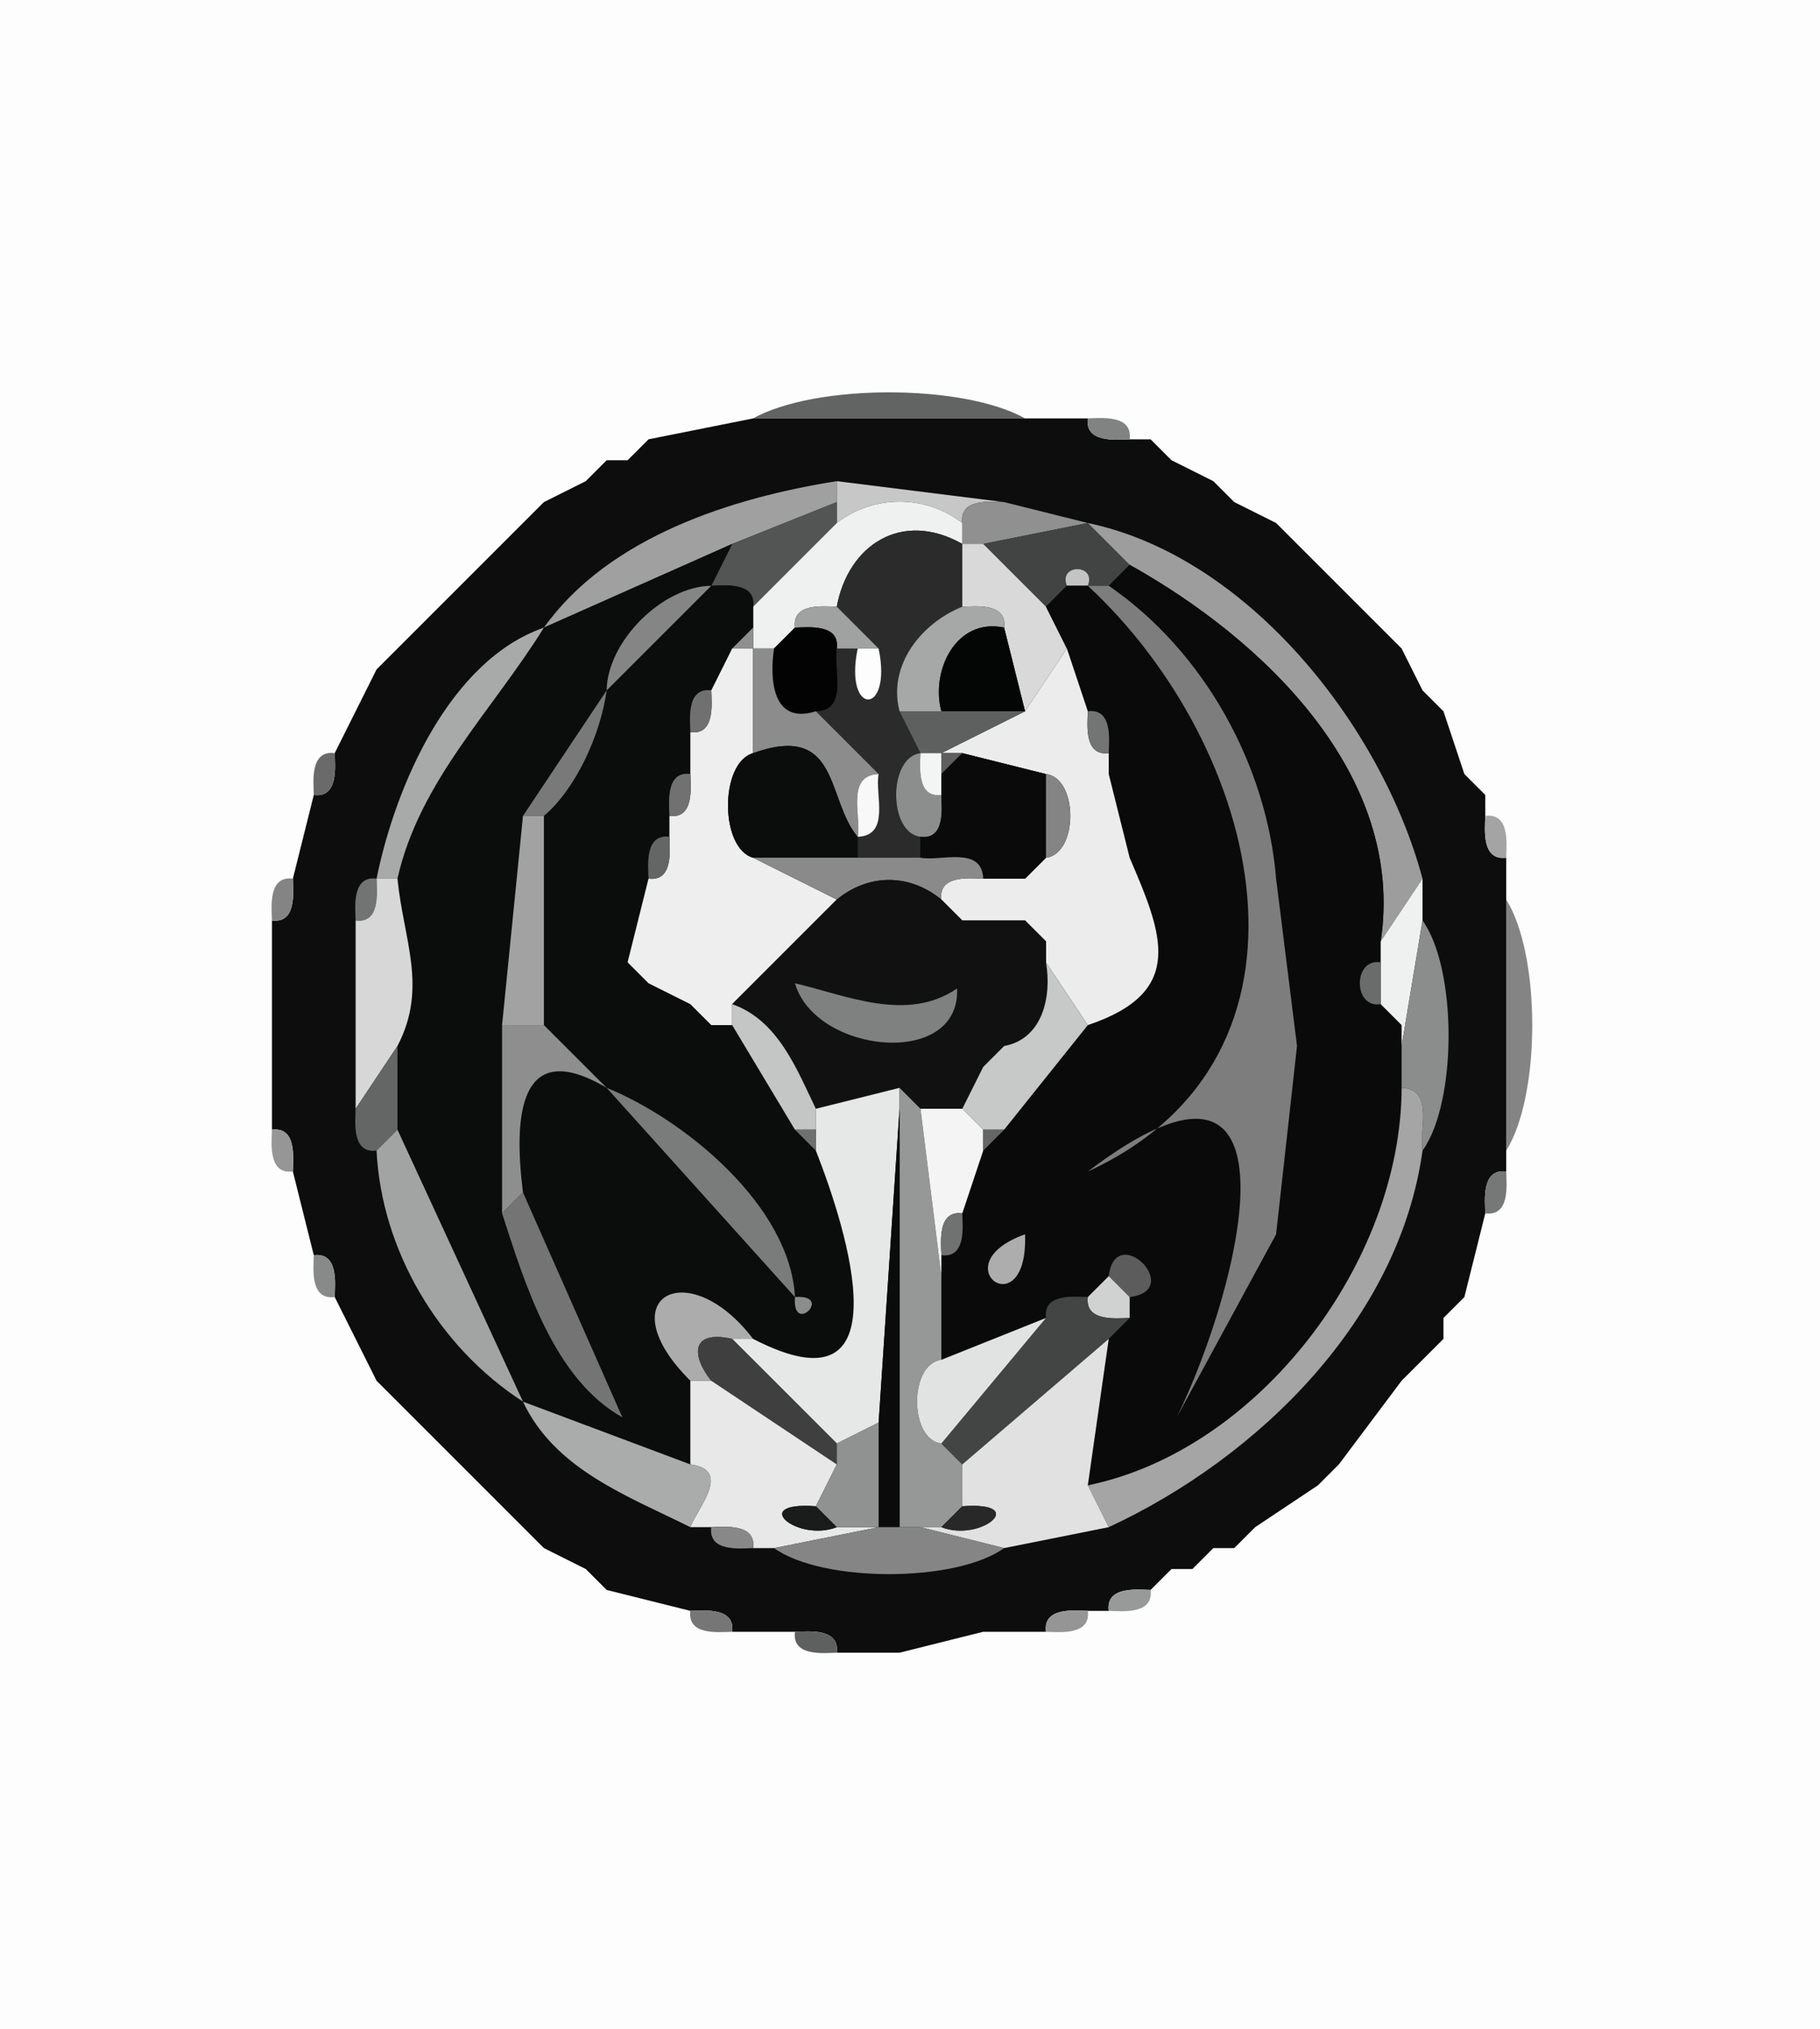 <?xml version="1.0" standalone="yes"?>
<svg width="87" height="97">
<path style="fill:#fdfdfd" d="M87 0 L87 97 L0 97 L0 0 L87 0 z"/>
<path style="fill:#626363" d="M49 20 L36 20 C38.97 18.34 46.03 18.34 49 20 z"/>
<path style="fill:#0d0d0d" d="M36 20 L49 20 L52 20 C51.85 21.18 53.34 21.02 54 21 L55 21 L56 22 L58 23 L59 24 L61 25 L62 26 L63 27 L64 28 L65 29 L66 30 L67 31 L68 33 L69 34 L70 37 L71 38 L71 39 C70.98 39.66 70.82 41.15 72 41 L72 43 L72 55 L72 56 C70.82 55.85 70.98 57.34 71 58 L70 62 L69 63 L69 64 L68 65 L67 66 L64 70 L63 71 L60 73 L59 74 L58 74 L57 75 L56 75 L55 76 C54.34 75.98 52.85 75.82 53 77 L52 77 C51.34 76.98 49.85 76.82 50 78 L47 78 L43 79 L40 79 C40.15 77.82 38.66 77.98 38 78 L35 78 C35.15 76.82 33.66 76.98 33 77 L29 76 L28 75 L26 74 L25 73 L19 67 L18 66 L16 62 C16.02 61.34 16.18 59.85 15 60 L14 56 C14.02 55.34 14.18 53.85 13 54 L13 44 C14.18 44.15 14.02 42.66 14 42 L15 38 C16.18 38.15 16.02 36.66 16 36 L18 32 L19 31 L25 25 L26 24 L28 23 L29 22 L30 22 L31 21 L36 20 z"/>
<path style="fill:#818282" d="M54 21 C53.34 21.02 51.85 21.18 52 20 C52.66 19.98 54.15 19.82 54 21 z"/>
<path style="fill:#929292" d="M31 21 L30 22 L31 21 z"/>
<path style="fill:#868686" d="M56 22 L55 21 L56 22 z"/>
<path style="fill:#a5a5a5" d="M29 22 L28 23 L29 22 z"/>
<path style="fill:#a0a0a0" d="M40 23 L40 24 L35 26 L26 30 C29.1 25.66 35 23.79 40 23 z"/>
<path style="fill:#c7c7c7" d="M48 24 C47.34 23.98 45.85 23.82 46 25 C44.24 23.64 41.76 23.64 40 25 L40 24 L40 23 L48 24 z"/>
<path style="fill:#656565" d="M59 24 L58 23 L59 24 z"/>
<path style="fill:#818181" d="M26 24 L25 25 L26 24 z"/>
<path style="fill:#535454" d="M40 24 L40 25 L36 29 C36.15 27.82 34.66 27.98 34 28 L35 26 L40 24 z"/>
<path style="fill:#eff0f0" d="M46 25 L46 26 C43.1 24.36 40.54 26.06 40 29 C39.34 28.98 37.85 28.82 38 30 L37 31 L36 31 L36 30 L36 29 L40 25 C41.76 23.64 44.24 23.64 46 25 z"/>
<path style="fill:#909090" d="M48 24 L52 25 L47 26 L46 26 L46 25 C45.85 23.82 47.34 23.98 48 24 z"/>
<path style="fill:#2b2b2b" d="M46 26 L46 29 C44.07 29.77 42.42 31.78 43 34 L44 36 C42.45 36.19 42.45 39.81 44 40 L44 41 L41 41 L41 40 C42.59 39.94 41.81 37.95 42 37 L39 34 C40.59 33.94 39.81 31.95 40 31 L41 31 C40.32 34.25 42.68 34.25 42 31 L40 29 C40.54 26.06 43.1 24.36 46 26 z"/>
<path style="fill:#424343" d="M52 25 L54 27 L53 28 L52 28 C52.43 26.94 50.57 26.94 51 28 L50 29 L47 26 L52 25 z"/>
<path style="fill:#9d9d9d" d="M68 42 L66 45 C67.21 37.01 60.32 30.52 54 27 L52 25 C59.63 26.59 66.03 34.66 68 42 z"/>
<path style="fill:#8a8a8a" d="M62 26 L61 25 L62 26 z"/>
<path style="fill:#0b0c0c" d="M35 26 L34 28 C31.66 28.03 29.03 30.66 29 33 L25 39 L24 49 L24 58 C25.1 61.39 26.47 65.91 29.75 67.75 L25 57 C24.54 53.37 24.8 49.51 29 52 L38 62 C37.86 63.88 39.88 61.86 38 62 C37.78 57.64 32.71 53.5 29 52 L26 49 L26 39 C27.52 37.72 28.71 35.12 29 33 L34 28 C34.66 27.98 36.15 27.82 36 29 L36 30 L35 31 L34 33 C32.82 32.85 32.98 34.34 33 35 L33 37 C31.82 36.85 31.98 38.34 32 39 L32 40 C30.82 39.85 30.98 41.34 31 42 L30 46 L31 47 L33 48 L34 49 L35 49 L38 54 L39 55 C40.5 58.81 43.32 67.79 36 64 C32.86 59.89 29.02 62.05 33 66 L33 70 L25 67 L19 54 L19 50 C20.46 47.19 19.29 44.95 19 42 C20.04 37.35 23.54 33.97 26 30 L35 26 z"/>
<path style="fill:#d9d9d9" d="M47 26 L50 29 L51 31 L49 34 L48 30 C48.15 28.82 46.66 28.98 46 29 L46 26 L47 26 z"/>
<path style="fill:#636363" d="M63 27 L62 26 L63 27 z"/>
<path style="fill:#c4c4c4" d="M52 28 L51 28 C50.57 26.94 52.43 26.94 52 28 z"/>
<path style="fill:#0a0a0a" d="M54 27 C60.32 30.52 67.21 37.01 66 45 L66 46 C64.67 45.78 64.67 48.22 66 48 L67 49 L67 50 L67 52 C66.98 60.34 60.17 69.33 52 71 L53 64 L54 63 L54 62 C56.66 61.67 53.33 58.34 53 61 L52 62 C51.34 61.98 49.85 61.82 50 63 L45 65 L45 61 L45 60 C46.18 60.15 46.02 58.66 46 58 L47 55 L48 54 L52 49 C56.72 47.42 55.57 44.66 54 41 L53 37 L53 36 C53.02 35.34 53.18 33.85 52 34 L51 31 L50 29 L51 28 L52 28 C60.33 35.72 63.99 50.49 52 56 L51 57 L50 58 L49 59 C44.93 60.46 49.16 63.53 49 59 L50 58 L51 57 L52 56 C62.7 47.87 59.33 61.47 56.25 67.75 L61 59 L62 50 L61 42 C60.56 36.6 57.58 31.15 53 28 L54 27 z"/>
<path style="fill:#858585" d="M34 28 L29 33 C29.03 30.66 31.66 28.03 34 28 z"/>
<path style="fill:#7d7d7d" d="M53 28 C57.58 31.15 60.56 36.6 61 42 L62 50 L61 59 L56.25 67.75 C59.33 61.47 62.7 47.87 52 56 C63.99 50.49 60.33 35.72 52 28 L53 28 z"/>
<path style="fill:#626262" d="M65 29 L64 28 L65 29 z"/>
<path style="fill:#a0a1a1" d="M40 29 L42 31 L41 31 L40 31 C40.15 29.82 38.66 29.98 38 30 C37.85 28.82 39.34 28.98 40 29 z"/>
<path style="fill:#a6a7a7" d="M46 29 C46.66 28.98 48.15 28.82 48 30 C45.69 29.51 44.48 32.08 45 34 L43 34 C42.42 31.78 44.07 29.77 46 29 z"/>
<path style="fill:#757575" d="M66 30 L65 29 L66 30 z"/>
<path style="fill:#a8a9a9" d="M26 30 C23.54 33.97 20.04 37.35 19 42 L18 42 C18.92 37.49 21.52 31.56 26 30 z"/>
<path style="fill:#8f8f8f" d="M36 30 L36 31 L35 31 L36 30 z"/>
<path style="fill:#919191" d="M38 30 L37 31 L38 30 z"/>
<path style="fill:#030303" d="M40 31 C39.81 31.95 40.59 33.94 39 34 C36.89 34.67 36.79 32.42 37 31 L38 30 C38.66 29.98 40.15 29.82 40 31 z"/>
<path style="fill:#040505" d="M48 30 L49 34 L45 34 C44.48 32.08 45.69 29.51 48 30 z"/>
<path style="fill:#9c9c9c" d="M67 31 L66 30 L67 31 z"/>
<path style="fill:#626262" d="M19 31 L18 32 L19 31 z"/>
<path style="fill:#eeeeee" d="M36 31 L36 36 C34.4 36.45 34.4 40.55 36 41 L40 43 L35 48 L35 49 L34 49 L33 48 L31 47 L30 46 L31 42 C32.18 42.15 32.02 40.66 32 40 L32 39 C33.18 39.15 33.02 37.66 33 37 L33 35 C34.18 35.15 34.02 33.66 34 33 L35 31 L36 31 z"/>
<path style="fill:#8c8c8c" d="M37 31 C36.79 32.42 36.89 34.67 39 34 L42 37 C40.41 37.06 41.19 39.05 41 40 C39.49 38.24 40.17 34.51 36 36 L36 31 L37 31 z"/>
<path style="fill:#fdfdfd" d="M42 31 C42.68 34.25 40.32 34.25 41 31 L42 31 z"/>
<path style="fill:#ececec" d="M51 31 L52 34 C51.98 34.66 51.82 36.15 53 36 L53 37 L54 41 C55.57 44.66 56.72 47.42 52 49 L50 46 L50 45 L49 44 L46 44 L45 43 C44.85 41.82 46.34 41.98 47 42 L49 42 L50 41 C51.55 40.81 51.55 37.19 50 37 L46 36 L45 36 L49 34 L51 31 z"/>
<path style="fill:#797979" d="M29 33 C28.71 35.12 27.52 37.72 26 39 L25 39 L29 33 z"/>
<path style="fill:#707070" d="M34 33 C34.02 33.66 34.18 35.15 33 35 C32.98 34.34 32.82 32.85 34 33 z"/>
<path style="fill:#848484" d="M69 34 L68 33 L69 34 z"/>
<path style="fill:#5e5f5f" d="M45 34 L49 34 L45 36 L44 36 L43 34 L45 34 z"/>
<path style="fill:#737474" d="M53 36 C51.82 36.15 51.98 34.66 52 34 C53.18 33.85 53.02 35.34 53 36 z"/>
<path style="fill:#6a6a6a" d="M16 36 C16.02 36.66 16.18 38.15 15 38 C14.98 37.34 14.82 35.85 16 36 z"/>
<path style="fill:#0b0c0c" d="M36 36 C40.17 34.51 39.49 38.24 41 40 L41 41 L36 41 C34.4 40.55 34.4 36.45 36 36 z"/>
<path style="fill:#8c8d8d" d="M44 36 C43.98 36.66 43.82 38.15 45 38 C45.02 38.66 45.18 40.15 44 40 C42.45 39.81 42.45 36.19 44 36 z"/>
<path style="fill:#f3f4f4" d="M45 36 L45 37 L45 38 C43.82 38.15 43.98 36.66 44 36 L45 36 z"/>
<path style="fill:#5f5f5f" d="M46 36 L45 37 L45 36 L46 36 z"/>
<path style="fill:#0a0a0a" d="M50 37 L50 41 L49 42 L47 42 C46.94 40.41 44.95 41.19 44 41 L44 40 C45.18 40.15 45.02 38.66 45 38 L45 37 L46 36 L50 37 z"/>
<path style="fill:#717171" d="M33 37 C33.02 37.66 33.18 39.15 32 39 C31.98 38.34 31.82 36.85 33 37 z"/>
<path style="fill:#f8f8f8" d="M42 37 C41.81 37.95 42.59 39.94 41 40 C41.19 39.05 40.41 37.06 42 37 z"/>
<path style="fill:#848484" d="M50 41 L50 37 C51.55 37.19 51.55 40.81 50 41 z"/>
<path style="fill:#515151" d="M54 41 L53 37 L54 41 z"/>
<path style="fill:#949494" d="M71 38 L70 37 L71 38 z"/>
<path style="fill:#a2a2a2" d="M26 39 L26 49 L24 49 L25 39 L26 39 z"/>
<path style="fill:#a4a4a4" d="M72 41 C70.82 41.15 70.98 39.66 71 39 C72.18 38.85 72.02 40.34 72 41 z"/>
<path style="fill:#646565" d="M32 40 C32.02 40.66 32.18 42.15 31 42 C30.98 41.34 30.82 39.85 32 40 z"/>
<path style="fill:#8a8a8a" d="M41 41 L44 41 C44.95 41.19 46.94 40.41 47 42 C46.34 41.98 44.85 41.82 45 43 C43.47 41.75 41.53 41.75 40 43 L36 41 L41 41 z"/>
<path style="fill:#707070" d="M50 41 L49 42 L50 41 z"/>
<path style="fill:#848484" d="M14 42 C14.02 42.66 14.18 44.15 13 44 C12.98 43.34 12.82 41.85 14 42 z"/>
<path style="fill:#727373" d="M18 42 C18.02 42.66 18.18 44.15 17 44 C16.98 43.34 16.82 41.85 18 42 z"/>
<path style="fill:#d7d7d7" d="M19 42 C19.29 44.95 20.46 47.19 19 50 L17 53 L17 44 C18.18 44.15 18.02 42.66 18 42 L19 42 z"/>
<path style="fill:#111111" d="M45 43 L46 44 L49 44 L50 45 L50 46 C50.28 47.6 49.86 49.66 48 50 L47 51 L46 53 L44 53 L43 52 L39 53 C38.09 51.12 37.2 48.77 35 48 L40 43 C41.53 41.75 43.47 41.75 45 43 z"/>
<path style="fill:#383838" d="M62 50 L61 42 L62 50 z"/>
<path style="fill:#eff0f0" d="M68 42 L68 44 L67 50 L67 49 L66 48 L66 46 L66 45 L68 42 z"/>
<path style="fill:#707070" d="M46 44 L45 43 L46 44 z"/>
<path style="fill:#848484" d="M72 55 L72 43 C73.66 45.64 73.66 52.36 72 55 z"/>
<path style="fill:#969696" d="M50 45 L49 44 L50 45 z"/>
<path style="fill:#8b8c8c" d="M68 55 C67.81 54.05 68.59 52.06 67 52 L67 50 L68 44 C69.66 46.31 69.66 52.69 68 55 z"/>
<path style="fill:#787878" d="M31 47 L30 46 L31 47 z"/>
<path style="fill:#c7c8c8" d="M52 49 L48 54 L47 54 L46 53 L47 51 L48 50 C49.86 49.66 50.28 47.6 50 46 L52 49 z"/>
<path style="fill:#6a6b6b" d="M66 46 L66 48 C64.67 48.22 64.67 45.78 66 46 z"/>
<path style="fill:#7f8080" d="M38 47 C40.46 47.58 43.36 48.89 45.75 47.25 C45.92 51.09 38.97 50.37 38 47 z"/>
<path style="fill:#848484" d="M34 49 L33 48 L34 49 z"/>
<path style="fill:#c4c5c5" d="M39 53 L39 54 L38 54 L35 49 L35 48 C37.2 48.77 38.09 51.12 39 53 z"/>
<path style="fill:#767676" d="M67 49 L66 48 L67 49 z"/>
<path style="fill:#8e8e8e" d="M24 49 L26 49 L29 52 C24.8 49.51 24.54 53.37 25 57 L24 58 L24 49 z"/>
<path style="fill:#646565" d="M19 50 L19 54 L18 55 C16.82 55.15 16.98 53.66 17 53 L19 50 z"/>
<path style="fill:#6c6c6c" d="M48 50 L47 51 L48 50 z"/>
<path style="fill:#7a7b7b" d="M38 62 L29 52 C32.71 53.5 37.78 57.64 38 62 z"/>
<path style="fill:#e6e7e7" d="M43 52 L43 53 L42 68 L40 69 L35 64 L36 64 C43.32 67.79 40.5 58.81 39 55 L39 54 L39 53 L43 52 z"/>
<path style="fill:#969797" d="M44 53 L45 61 L45 65 C43.45 65.19 43.45 68.81 45 69 L46 70 L46 72 L45 73 L44 73 L43 73 L43 53 L43 52 L44 53 z"/>
<path style="fill:#a5a5a5" d="M68 55 C66.89 63.04 60.2 69.65 53 73 L52 71 C60.17 69.33 66.98 60.34 67 52 C68.59 52.06 67.81 54.05 68 55 z"/>
<path style="fill:#0b0b0b" d="M43 53 L43 73 L42 73 L42 68 L43 53 z"/>
<path style="fill:#f4f4f4" d="M46 53 L47 54 L47 55 L46 58 C44.82 57.85 44.98 59.34 45 60 L45 61 L44 53 L46 53 z"/>
<path style="fill:#969696" d="M14 56 C12.82 56.15 12.98 54.66 13 54 C14.18 53.85 14.02 55.34 14 56 z"/>
<path style="fill:#a2a3a3" d="M19 54 L25 67 C20.94 64.37 18.23 59.73 18 55 L19 54 z"/>
<path style="fill:#707070" d="M39 54 L39 55 L38 54 L39 54 z"/>
<path style="fill:#666666" d="M48 54 L47 55 L47 54 L48 54 z"/>
<path style="fill:#c4c4c4" d="M52 56 L51 57 L52 56 z"/>
<path style="fill:#767777" d="M72 56 C72.02 56.66 72.18 58.15 71 58 C70.98 57.34 70.82 55.85 72 56 z"/>
<path style="fill:#747474" d="M24 58 L25 57 L29.75 67.75 C26.47 65.91 25.1 61.39 24 58 z"/>
<path style="fill:#b8b8b8" d="M51 57 L50 58 L51 57 z"/>
<path style="fill:#707171" d="M46 58 C46.02 58.66 46.18 60.15 45 60 C44.98 59.34 44.82 57.85 46 58 z"/>
<path style="fill:#b3b3b3" d="M50 58 L49 59 L50 58 z"/>
<path style="fill:#adadad" d="M49 59 C49.16 63.53 44.93 60.46 49 59 z"/>
<path style="fill:#888989" d="M16 62 C14.82 62.15 14.98 60.66 15 60 C16.18 59.85 16.02 61.34 16 62 z"/>
<path style="fill:#5c5c5c" d="M54 62 L53 61 C53.33 58.34 56.66 61.67 54 62 z"/>
<path style="fill:#acacac" d="M36 64 L35 64 C32.98 63.55 33.07 64.84 34 66 L33 66 C29.02 62.05 32.86 59.89 36 64 z"/>
<path style="fill:#666666" d="M53 61 L52 62 L53 61 z"/>
<path style="fill:#d0d1d1" d="M54 62 L54 63 C53.34 63.02 51.85 63.18 52 62 L53 61 L54 62 z"/>
<path style="fill:#8c8c8c" d="M38 62 C39.88 61.86 37.86 63.88 38 62 z"/>
<path style="fill:#434444" d="M52 62 C51.85 63.18 53.34 63.02 54 63 L53 64 L46 70 L45 69 L50 63 C49.85 61.82 51.34 61.98 52 62 z"/>
<path style="fill:#848484" d="M70 62 L69 63 L70 62 z"/>
<path style="fill:#e1e2e2" d="M50 63 L45 69 C43.45 68.81 43.45 65.19 45 65 L50 63 z"/>
<path style="fill:#3f3f3f" d="M35 64 L40 69 L40 70 L34 66 C33.07 64.84 32.98 63.55 35 64 z"/>
<path style="fill:#e1e1e1" d="M53 64 L52 71 L53 73 L48 74 L44 73 L45 73 C46.88 73.74 49.25 71.76 46 72 L46 70 L53 64 z"/>
<path style="fill:#a9a9a9" d="M69 64 L68 65 L69 64 z"/>
<path style="fill:#858585" d="M68 65 L67 66 L68 65 z"/>
<path style="fill:#939393" d="M19 67 L18 66 L19 67 z"/>
<path style="fill:#e8e8e8" d="M34 66 L40 70 L39 72 C35.75 71.76 38.12 73.74 40 73 L42 73 L37 74 L36 74 C36.15 72.82 34.66 72.98 34 73 L33 73 C33.32 72.1 35.02 70.27 33 70 L33 66 L34 66 z"/>
<path style="fill:#aaabab" d="M33 70 C35.02 70.27 33.32 72.1 33 73 C30.06 71.53 26.52 70.25 25 67 L33 70 z"/>
<path style="fill:#909191" d="M42 68 L42 73 L40 73 L39 72 L40 70 L40 69 L42 68 z"/>
<path style="fill:#898989" d="M64 70 L63 71 L64 70 z"/>
<path style="fill:#1a1b1b" d="M39 72 L40 73 C38.12 73.74 35.75 71.76 39 72 z"/>
<path style="fill:#282828" d="M46 72 C49.25 71.76 46.88 73.74 45 73 L46 72 z"/>
<path style="fill:#7a7a7a" d="M26 74 L25 73 L26 74 z"/>
<path style="fill:#888888" d="M36 74 C35.34 74.02 33.85 74.18 34 73 C34.66 72.98 36.15 72.82 36 74 z"/>
<path style="fill:#858585" d="M43 73 L44 73 L48 74 C45.69 75.66 39.31 75.66 37 74 L42 73 L43 73 z"/>
<path style="fill:#959595" d="M60 73 L59 74 L60 73 z"/>
<path style="fill:#6f6f6f" d="M58 74 L57 75 L58 74 z"/>
<path style="fill:#989898" d="M29 76 L28 75 L29 76 z"/>
<path style="fill:#606060" d="M56 75 L55 76 L56 75 z"/>
<path style="fill:#989999" d="M55 76 C55.15 77.18 53.66 77.02 53 77 C52.85 75.82 54.34 75.98 55 76 z"/>
<path style="fill:#767676" d="M35 78 C34.34 78.02 32.85 78.18 33 77 C33.66 76.98 35.15 76.82 35 78 z"/>
<path style="fill:#959595" d="M52 77 C52.15 78.18 50.66 78.02 50 78 C49.85 76.82 51.34 76.98 52 77 z"/>
<path style="fill:#5e5f5f" d="M40 79 C39.34 79.02 37.85 79.18 38 78 C38.66 77.98 40.15 77.82 40 79 z"/>
<path style="fill:#797979" d="M47 78 L43 79 L47 78 z"/>
</svg>
